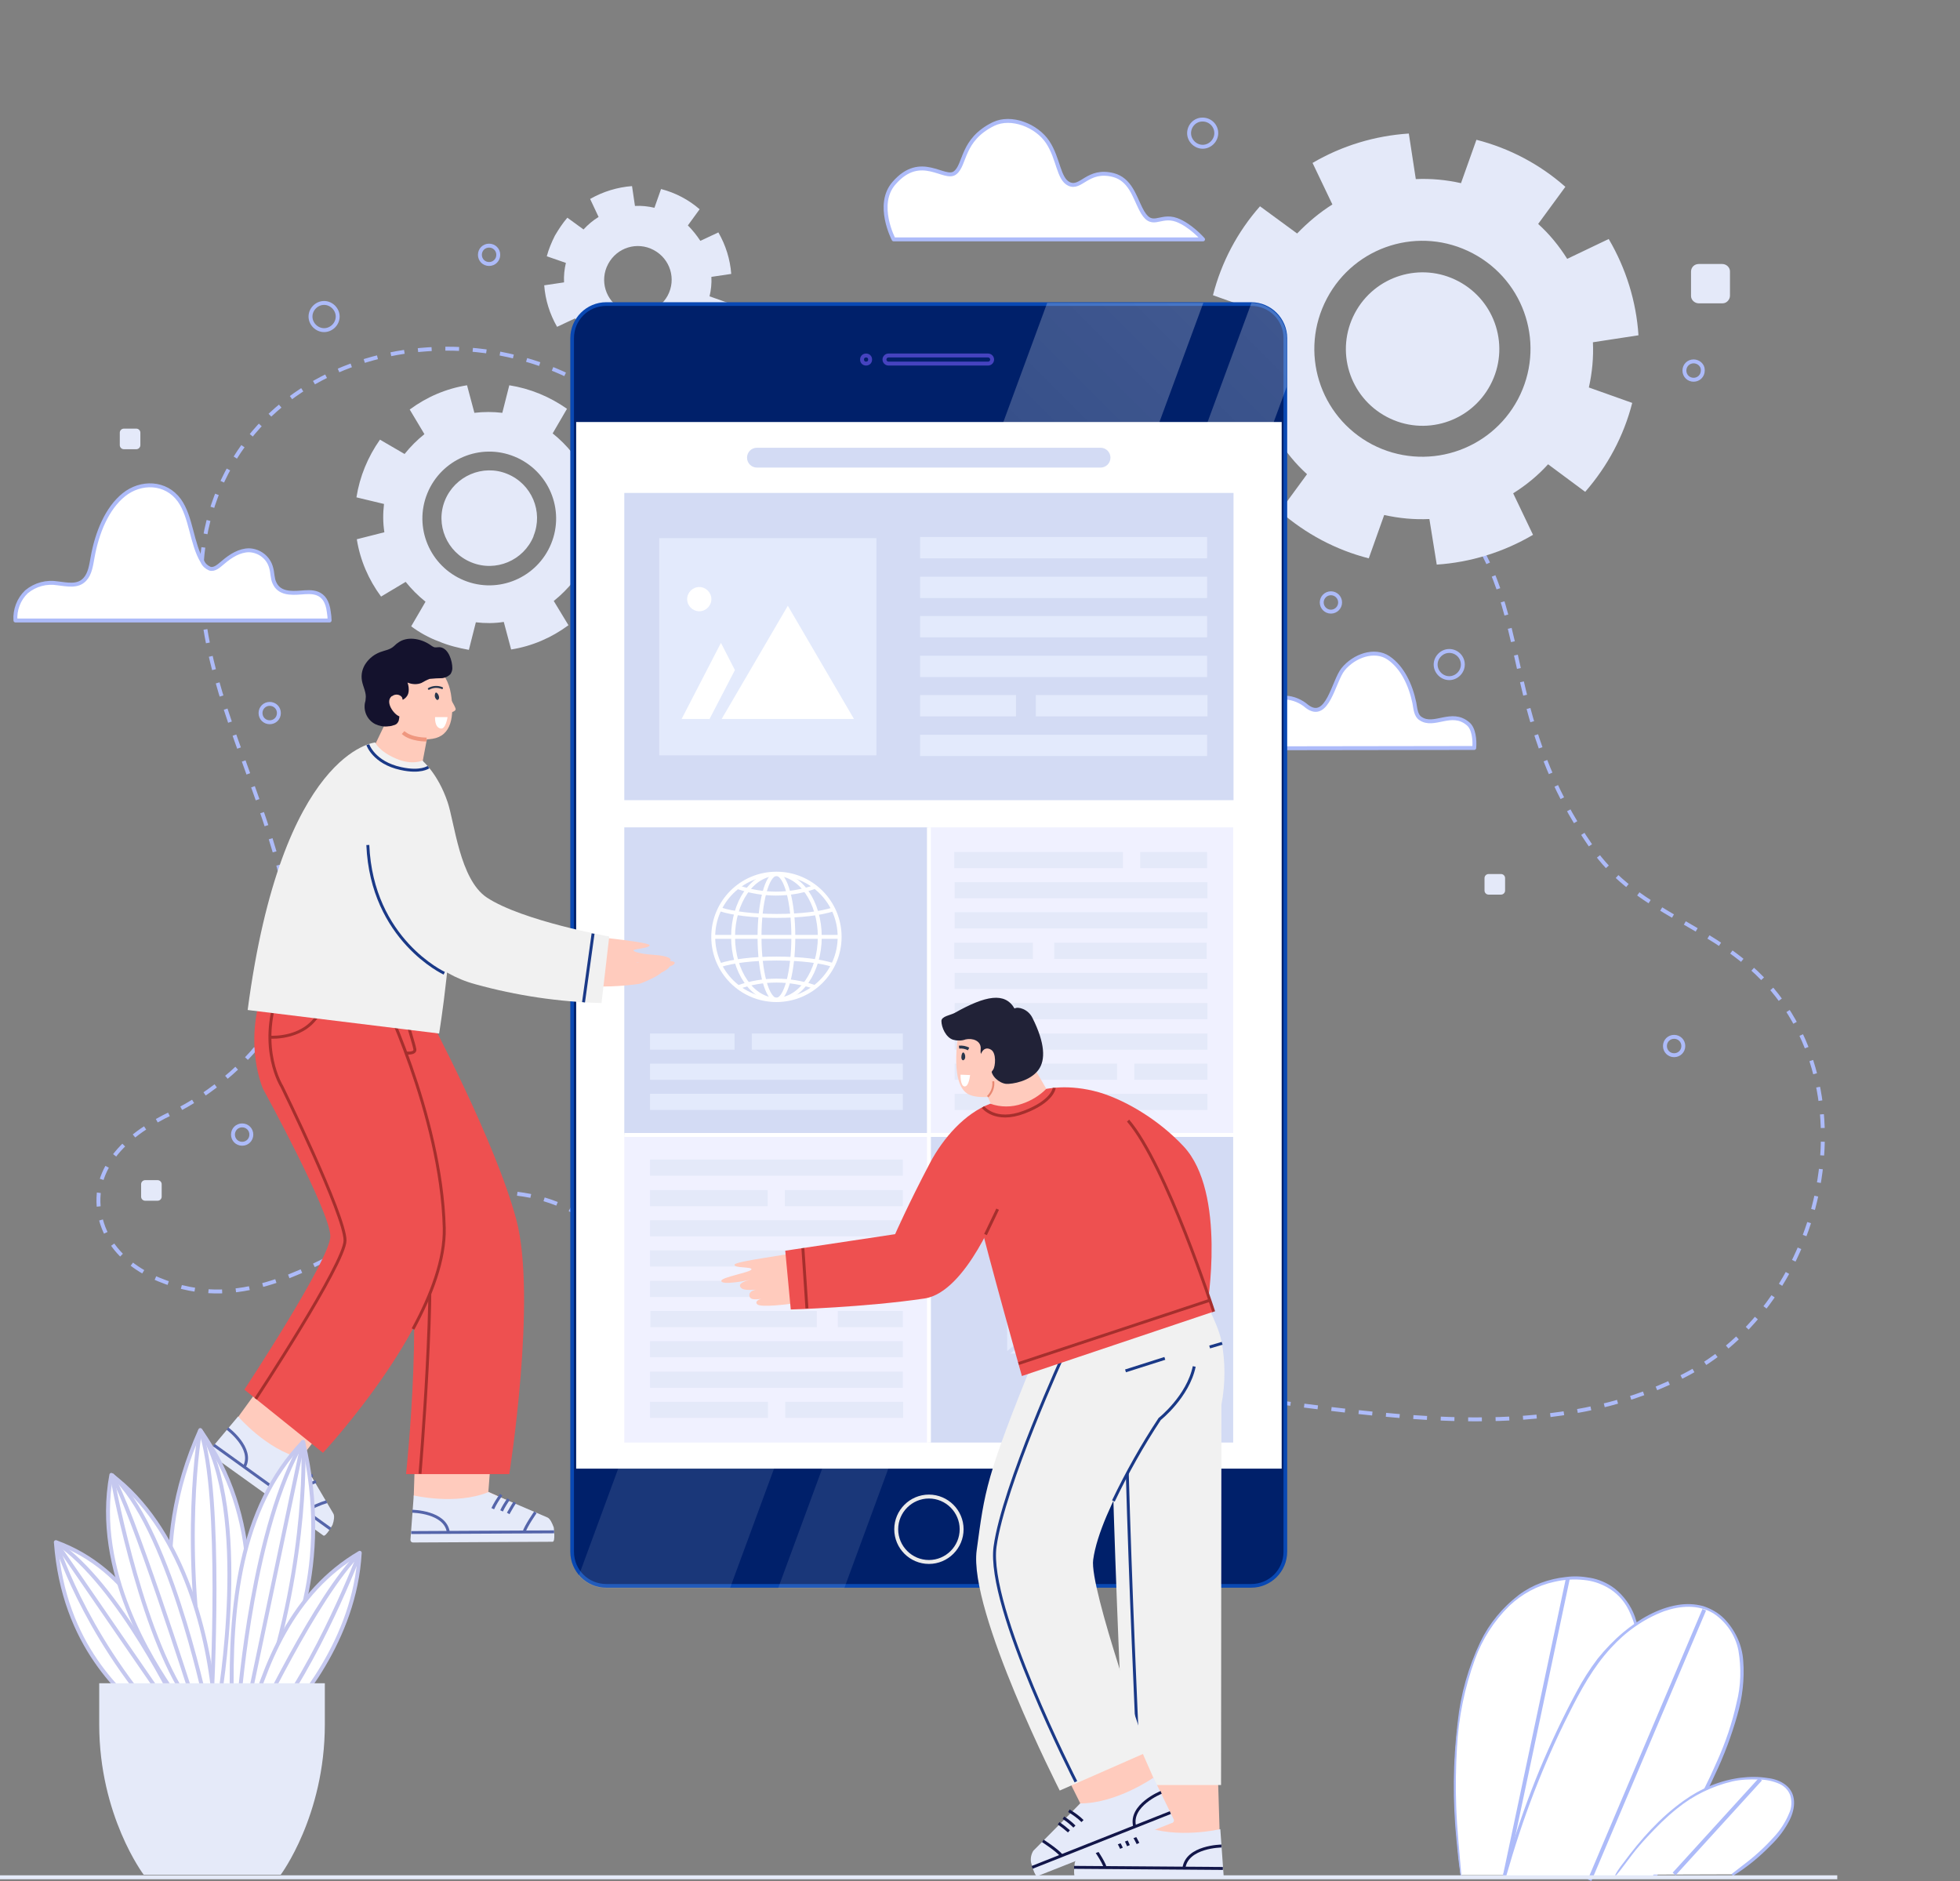 <svg xmlns:x="http://ns.adobe.com/Extensibility/1.0/" xmlns:i="http://ns.adobe.com/AdobeIllustrator/10.0/" xmlns:graph="http://ns.adobe.com/Graphs/1.0/" xmlns="http://www.w3.org/2000/svg" xmlns:xlink="http://www.w3.org/1999/xlink" version="1.1" style="enable-background:new 0 0 500 479.8;" xml:space="preserve" width="500" height="479.8"><rect width="100%" height="100%" fill="#808080" stroke="none"/><rect id="backgroundrect" width="100%" height="100%" x="0" y="0" fill="none" stroke="none"/>
<style type="text/css">
	.st0{fill:none;stroke:#ADBBF9;stroke-linejoin:round;stroke-dasharray:3.5,3.5;}
	.st1{fill:#E4E9F9;}
	.st2{fill:#FFFFFF;stroke:#ADBBF9;stroke-linejoin:round;}
	.st3{fill:none;stroke:#ADBBF9;stroke-linejoin:round;}
	.st4{fill:#00206A;}
	.st5{fill:#0948B3;}
	.st6{fill:none;stroke:#EBEBEB;stroke-miterlimit:10;}
	.st7{clip-path:url(#SVGID_2_);}
	.st8{fill:url(#SVGID_3_);}
	.st9{fill:url(#SVGID_4_);}
	.st10{fill:#FFFFFF;}
	.st11{fill:none;stroke:#4643BF;stroke-miterlimit:10;}
	.st12{fill:#D3DBF4;}
	.st13{fill:none;stroke:#FFFFFF;stroke-miterlimit:10;}
	.st14{fill:#E3EAFC;}
	.st15{fill:#F0F1FF;}
	.st16{fill:#C2CFEF;}
	.st17{fill:none;stroke:#D3DBF4;stroke-miterlimit:10;}
	.st18{fill:#FFCBBD;}
	.st19{fill:#E5EAF9;}
	.st20{fill:none;stroke:#121649;stroke-width:0.75;stroke-miterlimit:10;}
	.st21{fill:#F1F1F1;}
	.st22{fill:none;stroke:#1A3987;stroke-width:0.75;stroke-miterlimit:10;}
	.st23{fill:#212237;}
	.st24{fill:none;stroke:#E88872;stroke-width:0.5;stroke-linejoin:round;}
	.st25{fill:#28364C;}
	.st26{fill:none;stroke:#28364C;stroke-width:0.75;stroke-miterlimit:10;}
	.st27{fill:#EE5050;}
	.st28{fill:none;stroke:#A52F2D;stroke-width:0.75;stroke-miterlimit:10;}
	.st29{fill:none;stroke:#5565AA;stroke-width:0.75;stroke-miterlimit:10;}
	.st30{fill-rule:evenodd;clip-rule:evenodd;fill:#FFCBBB;}
	.st31{fill:none;stroke:#28364C;stroke-width:0.5;stroke-linecap:round;stroke-linejoin:round;}
	.st32{fill:none;stroke:#EF977F;stroke-miterlimit:10;}
	.st33{fill:#14122D;}
	.st34{fill:#FFCBBB;}
	.st35{fill:#ADBBF9;}
	.st36{fill:none;stroke:#E5EAF9;stroke-miterlimit:10;}
	.st37{fill:#FFFFFF;stroke:#C5C8EF;stroke-linejoin:round;}
	.st38{fill:none;stroke:#C5C8EF;stroke-linejoin:round;}
</style>

<g class="currentLayer" style=""><title>Layer 1</title><g id="Screen" class="selected">
	<path class="st0" d="M168.729,337.68 c-5.437,-18.654 -20.81,-32.996 -40.776,-33.465 c-11.624,-0.281 -22.778,4.687 -32.715,10.311 c-13.311,7.687 -29.059,16.873 -44.994,14.529 c-10.217,-1.5 -22.31,-7.218 -24.747,-19.029 c-2.531,-12.561 7.593,-21.091 18.373,-26.153 c9.28,-4.312 22.31,-14.623 26.434,-24.466 c16.498,-39.183 -29.715,-83.896 -16.592,-128.515 c13.686,-46.682 76.772,-54.556 108.549,-22.872 c3.093,3 5.906,6.28 8.53,9.749 c6.468,8.624 10.311,20.341 19.31,26.715 c11.624,8.343 26.809,5.718 39.37,0.75 c23.997,-9.468 30.371,-15.748 53.806,-25.965 c16.873,-7.312 37.683,-13.873 56.618,-7.405 c13.592,4.687 28.59,13.123 36.183,25.216 c14.154,22.685 7.78,47.057 30.09,79.209 c10.124,14.623 26.247,18.654 38.995,29.246 c33.277,27.278 22.122,84.927 -14.154,104.612 c-29.809,16.217 -66.46,12.467 -98.706,8.343 c-2.437,-0.281 -4.968,-0.656 -7.405,-1.031 " id="svg_1"/>
	<path class="st1" d="M404.387,125.457 c5.718,-6.562 9.843,-14.248 11.998,-22.685 l-11.061,-3.937 c0.844,-3.75 1.219,-7.687 1.031,-11.53 l11.624,-1.781 c-0.562,-8.624 -3.187,-17.06 -7.593,-24.559 l-10.592,5.062 c-2.062,-3.281 -4.499,-6.28 -7.405,-8.905 l6.937,-9.468 c-6.468,-5.718 -14.248,-9.843 -22.685,-11.998 l-3.937,11.061 c-3.75,-0.844 -7.687,-1.219 -11.53,-1.031 l-1.781,-11.624 c-8.624,0.562 -17.06,3.093 -24.559,7.499 l5.062,10.592 c-3.281,2.062 -6.28,4.593 -8.999,7.405 l-9.468,-6.937 c-5.718,6.468 -9.843,14.248 -11.998,22.685 l11.061,3.937 c-0.844,3.75 -1.219,7.687 -1.031,11.53 l-11.624,1.781 c0.562,8.624 3.187,17.06 7.593,24.559 l10.592,-5.062 c2.062,3.281 4.499,6.28 7.405,8.905 l-6.937,9.468 c6.562,5.718 14.248,9.843 22.685,11.998 l3.937,-11.061 c3.75,0.844 7.687,1.219 11.53,1.031 l1.875,11.624 c8.624,-0.562 17.06,-3.187 24.559,-7.593 l-5.062,-10.592 c3.281,-2.062 6.28,-4.499 8.905,-7.405 L404.387,125.457 zM350.019,113.365 c-13.498,-7.124 -18.654,-23.716 -11.53,-37.214 s23.716,-18.654 37.214,-11.53 s18.654,23.716 11.53,37.214 c0,0 0,0 0,0 C380.109,115.239 363.517,120.395 350.019,113.365 zM353.768,106.334 c-9.561,-5.062 -13.217,-16.873 -8.155,-26.434 s16.873,-13.217 26.434,-8.155 c9.561,5.062 13.217,16.873 8.155,26.434 c0,0 0,0 0,0 C375.141,107.74 363.329,111.396 353.768,106.334 C353.768,106.334 353.768,106.334 353.768,106.334 z" id="svg_2"/>
	<path class="st1" d="M152.606,152.079 c3.093,-4.406 5.156,-9.374 5.999,-14.717 l-7.03,-1.781 c0.281,-2.437 0.281,-4.781 -0.094,-7.218 l7.03,-1.875 c-0.844,-5.343 -3,-10.311 -6.187,-14.623 l-6.28,3.75 c-1.5,-1.875 -3.187,-3.562 -5.062,-5.062 l3.656,-6.28 c-4.406,-3.093 -9.374,-5.156 -14.717,-5.999 l-1.781,7.03 c-2.343,-0.281 -4.781,-0.281 -7.124,0 l-1.875,-7.03 c-5.343,0.844 -10.311,3 -14.623,6.187 l3.75,6.28 c-1.875,1.5 -3.562,3.187 -5.062,5.062 l-6.28,-3.656 c-3.093,4.406 -5.156,9.374 -5.999,14.717 l7.03,1.687 c-0.281,2.437 -0.281,4.781 0.094,7.218 l-7.03,1.781 c0.844,5.343 3,10.311 6.187,14.623 l6.28,-3.75 c1.5,1.875 3.187,3.562 5.062,5.062 l-3.656,6.28 c2.156,1.594 4.499,2.906 7.03,3.843 c2.437,1.031 5.062,1.687 7.687,2.156 l1.781,-7.03 c2.343,0.281 4.781,0.281 7.124,-0.094 l1.875,7.03 c5.343,-0.844 10.311,-3 14.623,-6.187 l-3.75,-6.187 c1.875,-1.5 3.562,-3.187 5.062,-5.062 L152.606,152.079 zM118.391,148.048 c-8.718,-3.562 -12.936,-13.498 -9.374,-22.216 s13.498,-12.936 22.216,-9.374 s12.936,13.498 9.374,22.216 c0,0 0,0 0,0 C137.045,147.392 127.109,151.61 118.391,148.048 zM120.266,143.455 c-6.28,-2.531 -9.28,-9.655 -6.749,-15.842 s9.655,-9.28 15.842,-6.749 c6.28,2.531 9.28,9.655 6.749,15.842 c0,0 0,0 0,0.094 l0,0 C133.577,142.986 126.453,145.986 120.266,143.455 z" id="svg_3"/>
	<path class="st1" d="M180.634,87.118 c1.219,-1.406 2.343,-2.906 3.187,-4.593 c0.844,-1.687 1.5,-3.468 1.969,-5.249 l-4.781,-1.687 c0.375,-1.594 0.562,-3.281 0.469,-4.968 l5.062,-0.75 c-0.281,-3.75 -1.406,-7.312 -3.281,-10.592 l-4.593,2.156 c-0.937,-1.406 -1.969,-2.718 -3.187,-3.937 l3,-4.124 c-2.812,-2.437 -6.187,-4.218 -9.843,-5.156 l-1.687,4.781 c-1.594,-0.375 -3.281,-0.562 -4.968,-0.469 l-0.75,-5.062 c-3.75,0.281 -7.405,1.406 -10.686,3.281 l2.156,4.593 c-1.406,0.844 -2.718,1.969 -3.843,3.187 l-4.124,-3 c-1.219,1.406 -2.25,3 -3.187,4.593 c-0.844,1.687 -1.594,3.468 -2.062,5.249 l4.874,1.687 c-0.375,1.594 -0.562,3.281 -0.469,4.968 l-5.062,0.75 c0.281,3.75 1.406,7.312 3.281,10.592 l4.593,-2.156 c0.844,1.406 1.969,2.718 3.187,3.843 l-3.093,4.124 c2.812,2.531 6.187,4.312 9.843,5.249 l1.687,-4.874 c1.594,0.375 3.281,0.562 4.968,0.469 l0.75,5.062 c3.75,-0.281 7.312,-1.406 10.592,-3.281 L172.478,87.212 c1.406,-0.844 2.718,-1.969 3.843,-3.187 L180.634,87.118 zM158.699,78.963 c-4.218,-2.25 -5.812,-7.405 -3.562,-11.624 c2.25,-4.218 7.405,-5.812 11.624,-3.562 c4.218,2.25 5.812,7.405 3.562,11.624 l0,0 C168.073,79.525 162.917,81.119 158.699,78.963 z" id="svg_4"/>
	<path class="st2" d="M84.083,158.172 c0,-0.656 -0.094,-1.312 -0.187,-1.969 c-0.656,-5.812 -4.593,-5.249 -7.124,-5.062 s-5.531,0.281 -6.749,-2.437 c-0.562,-1.125 -0.469,-2.625 -0.844,-3.843 c-0.656,-2.625 -3,-4.406 -5.624,-4.499 c-2.437,0 -4.687,1.406 -6.655,3.093 c-1.031,0.844 -2.156,1.969 -3.375,1.594 c-0.844,-0.375 -1.5,-0.937 -1.875,-1.781 c-2.812,-4.593 -2.812,-11.342 -5.906,-15.654 c-3.468,-4.781 -9.843,-4.874 -14.154,-1.406 s-6.843,9.655 -7.968,15.936 c-0.375,2.062 -0.656,4.218 -1.969,5.624 c-1.781,1.969 -4.499,1.312 -6.937,1.031 c-2.812,-0.469 -5.718,0.281 -7.968,2.156 c-1.969,1.875 -3,4.593 -2.812,7.312 h80.146 V158.172 z" id="svg_5"/>
	<path class="st2" d="M227.971,61.059 h78.928 c0,0 -3.187,-3.656 -6.749,-4.968 c-4.499,-1.594 -6.374,2.812 -9.186,-2.906 c-1.594,-3.187 -2.718,-7.405 -6.937,-8.53 c-6.562,-1.687 -8.249,3.75 -11.342,2.25 c-2.718,-1.312 -2.625,-6.468 -5.437,-10.686 s-9.28,-6.749 -13.78,-4.593 c-8.249,4.031 -7.124,10.405 -9.843,12.467 s-8.718,-5.249 -15.561,2.625 C223.285,52.154 227.971,61.059 227.971,61.059 z" id="svg_6"/>
	<path class="st3" d="M310.274,33.968 c0,1.875 -1.594,3.468 -3.468,3.468 s-3.468,-1.594 -3.468,-3.468 c0,0 0,0 0,0 c0,-1.875 1.5,-3.468 3.375,-3.468 c0,0 0.094,0 0.094,0 l0,0 C308.68,30.5 310.274,32 310.274,33.968 C310.274,33.968 310.274,33.968 310.274,33.968 z" id="svg_7"/>
	<path class="st3" d="M373.172,169.514 c0,1.875 -1.594,3.468 -3.468,3.468 c-1.875,0 -3.468,-1.594 -3.468,-3.468 c0,-1.875 1.594,-3.468 3.468,-3.468 l0,0 C371.578,166.046 373.172,167.545 373.172,169.514 C373.172,169.514 373.172,169.514 373.172,169.514 z" id="svg_8"/>
	<path class="st3" d="M86.145,80.744 c0,1.875 -1.594,3.468 -3.468,3.468 c-1.875,0 -3.468,-1.594 -3.468,-3.468 s1.594,-3.468 3.468,-3.468 l0,0 l0,0 C84.552,77.275 86.145,78.869 86.145,80.744 z" id="svg_9"/>
	<path class="st3" d="M127.109,64.996 c0,1.312 -1.031,2.343 -2.343,2.343 s-2.343,-1.031 -2.343,-2.343 s1.031,-2.343 2.343,-2.343 l0,0 C126.078,62.652 127.109,63.683 127.109,64.996 z" id="svg_10"/>
	<circle class="st3" cx="339.52" cy="153.672" r="2.343" id="svg_11"/>
	<path class="st3" d="M434.383,94.523 c0,1.312 -1.031,2.343 -2.343,2.343 s-2.343,-1.031 -2.343,-2.343 s1.031,-2.343 2.343,-2.343 c1.219,0 2.343,0.937 2.343,2.156 C434.383,94.429 434.383,94.429 434.383,94.523 z" id="svg_12"/>
	<path class="st3" d="M429.415,266.814 c0,1.312 -1.031,2.343 -2.343,2.343 s-2.343,-1.031 -2.343,-2.343 s1.031,-2.343 2.343,-2.343 C428.384,264.471 429.415,265.502 429.415,266.814 C429.415,266.814 429.415,266.814 429.415,266.814 z" id="svg_13"/>
	<path class="st3" d="M64.117,289.405 c0,1.312 -1.031,2.343 -2.343,2.343 s-2.343,-1.031 -2.343,-2.343 s1.031,-2.343 2.343,-2.343 l0,0 C63.086,287.062 64.117,288.093 64.117,289.405 C64.117,289.405 64.117,289.405 64.117,289.405 z" id="svg_14"/>
	<path class="st3" d="M71.147,181.887 c0,1.312 -1.031,2.343 -2.343,2.343 s-2.343,-1.031 -2.343,-2.343 s1.031,-2.343 2.343,-2.343 l0,0 C70.116,179.544 71.147,180.575 71.147,181.887 C71.147,181.887 71.147,181.887 71.147,181.887 z" id="svg_15"/>
	<path class="st1" d="M37.027,301.029 h3.187 c0.562,0 1.031,0.469 1.031,1.031 v3.187 c0,0.562 -0.469,1.031 -1.031,1.031 h-3.187 c-0.562,0 -1.031,-0.469 -1.031,-1.031 v-3.187 C35.995,301.497 36.464,301.029 37.027,301.029 z" id="svg_16"/>
	<path class="st1" d="M31.59,109.334 h3.187 c0.562,0 1.031,0.469 1.031,1.031 v3.187 c0,0.562 -0.469,1.031 -1.031,1.031 h-3.187 c-0.562,0 -1.031,-0.469 -1.031,-1.031 v-3.187 C30.559,109.803 31.027,109.334 31.59,109.334 z" id="svg_17"/>
	<path class="st1" d="M433.352,67.339 h5.999 c1.031,0 1.969,0.844 1.969,1.875 c0,0 0,0.094 0,0.094 v6.093 c0,1.031 -0.844,1.969 -1.875,1.969 c0,0 -0.094,0 -0.094,0 h-5.999 c-1.031,0 -1.969,-0.844 -1.969,-1.875 c0,0 0,-0.094 0,-0.094 v-6.093 C431.383,68.183 432.227,67.339 433.352,67.339 z" id="svg_18"/>
	<path class="st1" d="M379.734,222.945 h3.187 c0.562,0 1.031,0.469 1.031,1.031 v3.187 c0,0.562 -0.469,1.031 -1.031,1.031 h-3.187 c-0.562,0 -1.031,-0.469 -1.031,-1.031 v-3.187 C378.703,223.413 379.171,222.945 379.734,222.945 z" id="svg_19"/>
	<path class="st2" d="M311.211,190.886 c0,-0.469 0.094,-0.937 0.094,-1.406 c0.562,-4.124 3.75,-3.843 5.812,-3.656 s4.593,0.187 5.531,-1.781 c0.281,-0.937 0.562,-1.875 0.656,-2.812 c0.75,-1.969 2.625,-3.281 4.687,-3.281 c1.969,0.094 3.937,0.937 5.437,2.25 c5.249,3.937 6.749,-6.468 9.186,-9.468 c2.812,-3.468 8.061,-5.343 11.624,-2.906 s5.624,6.937 6.562,11.436 c0.281,1.5 0.375,3.281 1.594,4.031 c3.468,2.343 7.874,-2.25 12.092,1.312 c1.5,1.219 1.781,4.218 1.594,6.187 L311.211,190.886 z" id="svg_20"/>
	<path class="st4" d="M154.668,77.557 h164.511 c4.781,0 8.718,3.843 8.718,8.718 c0,0 0,0 0,0 v309.617 c0,4.781 -3.843,8.718 -8.718,8.718 c0,0 0,0 0,0 H154.668 c-4.781,0 -8.718,-3.843 -8.718,-8.718 c0,0 0,0 0,0 V86.274 C145.95,81.494 149.887,77.557 154.668,77.557 z" id="svg_21"/>
	<path class="st5" d="M319.179,78.025 c4.593,0 8.249,3.656 8.249,8.249 v309.524 c0,4.593 -3.656,8.249 -8.249,8.249 H154.668 c-4.593,0 -8.249,-3.656 -8.249,-8.249 V86.274 c0,-4.593 3.656,-8.249 8.249,-8.249 H319.179 M319.179,77.088 H154.668 c-5.062,0 -9.186,4.124 -9.186,9.186 l0,0 v309.524 c0,5.062 4.124,9.186 9.186,9.186 h164.511 c5.062,0 9.186,-4.124 9.186,-9.186 V86.274 C328.365,81.212 324.241,77.088 319.179,77.088 z" id="svg_22"/>
	<path class="st6" d="M245.313,390.08 c0,4.593 -3.75,8.343 -8.343,8.343 c-4.593,0 -8.343,-3.75 -8.343,-8.343 c0,-4.593 3.75,-8.343 8.343,-8.343 c0,0 0,0 0,0 l0,0 C241.563,381.737 245.313,385.487 245.313,390.08 z" id="svg_23"/>
	<g id="svg_24">
		<defs transform="translate(0,479.6) scale(0.937) translate(0,-479.6) ">
			<path id="SVGID_1_" d="M165,50.2h175.5c5.4,0,9.8,4.4,9.8,9.8v330.3c0,5.4-4.4,9.8-9.8,9.8H165c-5.4,0-9.8-4.4-9.8-9.8V60     C155.2,54.6,159.6,50.2,165,50.2z"/>
		</defs>
		<clipPath id="SVGID_2_" transform="translate(0,479.6) scale(0.937) translate(0,-479.6) ">
			<use xlink:href="#SVGID_1_" style="overflow:visible;" id="svg_25"/>
		</clipPath>
		<g class="st7" id="svg_26">
			
				<linearGradient id="SVGID_3_" gradientUnits="userSpaceOnUse" x1="100.925" y1="-160.925" x2="393.525" y2="131.675" gradientTransform="matrix(1 0 0 -1 0 196)" transform="translate(0,479.6) scale(0.937) translate(0,-479.6) ">
				<stop offset="0.27" style="stop-color:#FFFFFF;stop-opacity:0.1"/>
				<stop offset="1" style="stop-color:#FFFFFF;stop-opacity:0.3"/>
			</linearGradient>
			<polygon class="st8" points="280.277,41.561 143.42,413.421 183.165,413.421 320.116,41.561 " id="svg_27"/>
			
				<linearGradient id="SVGID_4_" gradientUnits="userSpaceOnUse" x1="150.35" y1="-154.85" x2="430.75" y2="125.55" gradientTransform="matrix(1 0 0 -1 0 196)" transform="translate(0,479.6) scale(0.937) translate(0,-479.6) ">
				<stop offset="0.27" style="stop-color:#FFFFFF;stop-opacity:0.1"/>
				<stop offset="1" style="stop-color:#FFFFFF;stop-opacity:0.3"/>
			</linearGradient>
			<polygon class="st9" points="332.396,41.561 195.444,413.421 212.317,413.421 349.269,41.561 " id="svg_28"/>
		</g>
	</g>
	<rect x="146.982" y="107.647" class="st10" width="179.977" height="266.967" id="svg_29"/>
	<path class="st11" d="M226.659,90.68 h25.403 c0.562,0 1.031,0.469 1.031,1.031 l0,0 c0,0.562 -0.469,1.031 -1.031,1.031 h-25.403 c-0.562,0 -1.031,-0.469 -1.031,-1.031 l0,0 C225.628,91.149 226.097,90.68 226.659,90.68 z" id="svg_30"/>
	<circle class="st11" cx="220.941" cy="91.711" r="1.031" id="svg_31"/>
	<rect x="159.261" y="211.04" class="st12" width="77.709" height="78.459" id="svg_32"/>
	<circle class="st13" cx="198.069" cy="238.974" r="16.123" id="svg_33"/>
	<ellipse class="st13" cx="198.069" cy="238.974" rx="11.061" ry="16.029" id="svg_34"/>
	<ellipse class="st13" cx="198.069" cy="238.974" rx="4.312" ry="16.029" id="svg_35"/>
	<line class="st13" x1="182.04" y1="238.974" x2="214.192" y2="238.974" id="svg_36"/>
	<path class="st13" d="M183.727,246.192 c3.093,-1.031 8.343,-1.687 14.436,-1.687 s11.342,0.656 14.436,1.687 " id="svg_37"/>
	<path class="st13" d="M188.32,251.816 c3.093,-1.125 6.468,-1.687 9.749,-1.687 c3.281,0 6.562,0.562 9.655,1.594 " id="svg_38"/>
	<path class="st13" d="M183.727,231.944 c3.093,1.031 8.343,1.687 14.436,1.687 s11.342,-0.656 14.436,-1.687 " id="svg_39"/>
	<path class="st13" d="M188.32,226.319 c6.28,2.156 13.03,2.156 19.31,0 " id="svg_40"/>
	<rect x="165.823" y="271.314" class="st14" width="64.492" height="4.124" id="svg_41"/>
	<rect x="191.788" y="263.627" class="st14" width="38.526" height="4.124" id="svg_42"/>
	<rect x="165.823" y="263.627" class="st14" width="21.56" height="4.124" id="svg_43"/>
	<rect x="165.823" y="279" class="st14" width="64.492" height="4.124" id="svg_44"/>
	<rect x="236.877" y="211.04" class="st15" width="77.709" height="78.459" id="svg_45"/>
	<rect x="243.532" y="225.007" class="st1" width="64.492" height="4.124" id="svg_46"/>
	<rect x="243.532" y="232.693" class="st1" width="64.492" height="4.124" id="svg_47"/>
	<rect x="243.438" y="240.474" class="st1" width="20.06" height="4.124" id="svg_48"/>
	<rect x="268.935" y="240.474" class="st1" width="38.901" height="4.124" id="svg_49"/>
	<rect x="243.532" y="248.16" class="st1" width="64.492" height="4.124" id="svg_50"/>
	<rect x="243.532" y="255.847" class="st1" width="64.492" height="4.124" id="svg_51"/>
	<rect x="243.532" y="263.627" class="st1" width="64.492" height="4.124" id="svg_52"/>
	<rect x="289.37" y="271.314" class="st1" width="18.654" height="4.124" id="svg_53"/>
	<rect x="243.532" y="271.314" class="st1" width="41.432" height="4.124" id="svg_54"/>
	<rect x="243.532" y="279" class="st1" width="64.492" height="4.124" id="svg_55"/>
	<rect x="290.87" y="217.32" class="st1" width="17.06" height="4.124" id="svg_56"/>
	<rect x="243.438" y="217.32" class="st1" width="43.026" height="4.124" id="svg_57"/>
	<rect x="159.261" y="289.499" class="st15" width="77.709" height="78.459" id="svg_58"/>
	<rect x="165.823" y="349.866" class="st1" width="64.492" height="4.124" id="svg_59"/>
	<rect x="165.823" y="342.086" class="st1" width="64.492" height="4.124" id="svg_60"/>
	<rect x="213.723" y="334.399" class="st1" width="16.592" height="4.124" id="svg_61"/>
	<rect x="165.917" y="334.399" class="st1" width="42.463" height="4.124" id="svg_62"/>
	<rect x="165.823" y="326.713" class="st1" width="64.492" height="4.124" id="svg_63"/>
	<rect x="165.823" y="318.933" class="st1" width="64.492" height="4.124" id="svg_64"/>
	<rect x="165.823" y="311.246" class="st1" width="64.492" height="4.124" id="svg_65"/>
	<rect x="165.823" y="303.56" class="st1" width="29.996" height="4.124" id="svg_66"/>
	<rect x="200.225" y="303.56" class="st1" width="30.09" height="4.124" id="svg_67"/>
	<rect x="165.823" y="295.779" class="st1" width="64.492" height="4.124" id="svg_68"/>
	<rect x="165.823" y="357.553" class="st1" width="30.09" height="4.124" id="svg_69"/>
	<rect x="200.319" y="357.553" class="st1" width="30.09" height="4.124" id="svg_70"/>
	<rect x="236.877" y="289.499" class="st12" width="77.709" height="78.459" id="svg_71"/>
	<polygon class="st16" points="291.526,343.492 260.405,343.117 256.843,320.807 294.526,320.714 " id="svg_72"/>
	<polygon class="st16" points="294.526,320.714 256.843,320.807 275.684,305.247 " id="svg_73"/>
	
		<rect x="280.1" y="307.8" transform="matrix(0.937,-0.002,0.002,0.937,-0.522,30.512) " class="st10" width="27.4" height="23.2" id="svg_74"/>
	<polygon class="st14" points="256.843,320.807 256.937,345.273 275.684,333.837 " id="svg_75"/>
	<polygon class="st14" points="294.526,320.714 294.619,345.179 275.684,333.837 " id="svg_76"/>
	<polygon class="st14" points="294.619,345.179 256.937,345.273 275.684,329.713 " id="svg_77"/>
	<polyline class="st17" points="256.937,345.273 275.684,329.713 294.619,345.179 " id="svg_78"/>
	<line class="st17" x1="278.403" y1="331.962" x2="294.526" y2="320.714" id="svg_79"/>
	<line class="st17" x1="273.06" y1="331.962" x2="256.843" y2="320.807" id="svg_80"/>
	<rect x="260.686" y="354.647" class="st14" width="30.09" height="4.124" id="svg_81"/>
	<rect x="159.261" y="125.738" class="st12" width="155.418" height="78.365" id="svg_82"/>
	<rect x="234.721" y="136.987" class="st14" width="73.21" height="5.437" id="svg_83"/>
	<rect x="234.721" y="147.11" class="st14" width="73.21" height="5.437" id="svg_84"/>
	<rect x="234.721" y="157.14" class="st14" width="73.21" height="5.437" id="svg_85"/>
	<rect x="234.721" y="167.264" class="st14" width="73.21" height="5.437" id="svg_86"/>
	<rect x="234.721" y="187.418" class="st14" width="73.21" height="5.437" id="svg_87"/>
	<rect x="264.248" y="177.294" class="st14" width="43.776" height="5.437" id="svg_88"/>
	<rect x="234.721" y="177.294" class="st14" width="24.466" height="5.437" id="svg_89"/>
	<rect x="168.166" y="137.268" class="st14" width="55.399" height="55.399" id="svg_90"/>
	<polygon class="st10" points="200.975,154.516 217.848,183.387 184.102,183.387 " id="svg_91"/>
	<polygon class="st10" points="183.914,163.983 187.477,170.92 181.009,183.387 173.884,183.387 " id="svg_92"/>
	<path class="st10" d="M175.291,152.828 c0,1.687 1.406,3.093 3.093,3.093 c1.687,0 3.093,-1.406 3.093,-3.093 c0,-1.687 -1.406,-3.093 -3.093,-3.093 l0,0 C176.697,149.735 175.291,151.141 175.291,152.828 z" id="svg_93"/>
	<path class="st12" d="M193.101,119.27 h87.645 c1.406,0 2.531,-1.125 2.531,-2.531 c0,0 0,0 0,0 l0,0 c0,-1.406 -1.125,-2.531 -2.531,-2.531 c0,0 0,0 0,0 H193.101 c-1.406,0 -2.531,1.125 -2.531,2.531 c0,0 0,0 0,0 l0,0 C190.57,118.145 191.695,119.27 193.101,119.27 C193.101,119.27 193.101,119.27 193.101,119.27 z" id="svg_94"/>
	<line class="st13" x1="236.97" y1="211.04" x2="236.97" y2="367.958" id="svg_95"/>
	<line class="st13" x1="159.261" y1="289.499" x2="314.679" y2="289.499" id="svg_96"/>
	<path class="st18" d="M310.274,439.199 l0.844,27.747 l-0.937,8.718 l-33.09,-0.187 c-0.844,0 -1.5,-0.656 -1.5,-1.5 c0,0 0,0 0,0 l0,0 c0,-0.656 0.375,-1.219 0.937,-1.406 l14.811,-6.749 l-2.25,-28.871 " id="svg_97"/>
	<path class="st19" d="M274.184,475.101 c0.375,-1.125 1.031,-2.343 1.687,-2.625 l15.654,-6.749 c8.624,3.468 19.779,0.844 19.779,0.844 l0.844,11.811 c0,0.375 -0.281,0.656 -0.656,0.656 c0,0 0,0 0,0 l0,0 l-37.027,-0.187 C273.622,478.944 274.184,475.194 274.184,475.101 z" id="svg_98"/>
	<path class="st20" d="M288.058,466.477 c0.844,1.125 1.594,2.437 2.25,3.75 " id="svg_99"/>
	<path class="st20" d="M286.089,467.602 c0.75,0.937 1.312,2.062 1.781,3.187 " id="svg_100"/>
	<path class="st20" d="M284.402,468.539 c0.656,0.937 1.219,1.875 1.687,2.906 " id="svg_101"/>
	<line class="st20" x1="311.961" y1="476.6" x2="273.997" y2="476.319" id="svg_102"/>
	<path class="st20" d="M311.586,470.882 c0,0 -8.811,0.094 -9.561,5.624 " id="svg_103"/>
	<path class="st20" d="M278.965,471.164 c0,0 2.531,3.562 3,5.249 " id="svg_104"/>
	<path class="st21" d="M306.43,330.181 c0,0 4.031,6.749 5.156,11.811 c1.031,5.343 1.031,10.967 0,16.31 l-0.094,97.019 h-24.559 c0,0 -5.437,-111.83 -3,-126.265 " id="svg_105"/>
	<path class="st22" d="M290.682,455.228 c0,0 -5.437,-111.83 -3,-126.265 " id="svg_106"/>
	<path class="st18" d="M283.183,428.325 L294.338,453.728 l2.437,8.436 l-30.746,12.186 c-0.75,0.281 -1.594,-0.094 -1.969,-0.844 l0,0 c-0.281,-0.562 -0.094,-1.312 0.375,-1.687 l11.155,-11.811 L262.655,434.043 " id="svg_107"/>
	<path class="st19" d="M263.03,475.101 c-0.187,-1.031 0,-2.062 0.562,-3 l11.998,-12.092 c9.28,0 18.654,-6.562 18.654,-6.562 l5.156,10.592 c0.187,0.375 0,0.75 -0.281,0.937 c0,0 0,0 -0.094,0 l0,0 l-34.402,13.592 C263.967,478.756 263.03,475.101 263.03,475.101 z" id="svg_108"/>
	<path class="st20" d="M272.685,461.883 c1.219,0.75 2.437,1.594 3.468,2.625 " id="svg_109"/>
	<path class="st20" d="M271.279,463.664 c1.031,0.656 1.969,1.406 2.812,2.25 " id="svg_110"/>
	<path class="st20" d="M270.06,465.071 c0.937,0.656 1.781,1.312 2.625,2.062 " id="svg_111"/>
	<line class="st20" x1="298.556" y1="462.352" x2="263.311" y2="476.319" id="svg_112"/>
	<path class="st20" d="M296.213,457.197 c0,0 -8.155,3.281 -6.749,8.718 " id="svg_113"/>
	<path class="st20" d="M266.029,469.57 c0,0 3.656,2.343 4.781,3.75 " id="svg_114"/>
	<path class="st21" d="M264.061,345.929 c-12.655,31.027 -12.842,34.308 -14.904,49.494 c-2.156,15.561 21.185,61.305 21.185,61.305 l22.403,-9.843 c0,0 -14.904,-41.807 -13.873,-49.025 c1.781,-13.217 17.06,-35.808 17.06,-35.808 s7.218,-5.718 8.811,-13.405 s-1.875,-15.654 -1.875,-15.654 " id="svg_115"/>
	<path class="st22" d="M287.12,349.679 l10.03,-3.187 " id="svg_116"/>
	<line class="st22" x1="308.586" y1="343.586" x2="311.773" y2="342.648" id="svg_117"/>
	<path class="st22" d="M271.56,344.992 c0,0 -15.561,33.933 -17.717,49.494 s20.622,59.992 20.622,59.992 " id="svg_118"/>
	<path class="st22" d="M284.027,382.862 c3.468,-7.218 7.405,-14.248 11.811,-20.904 c0,0 7.218,-5.718 8.811,-13.405 " id="svg_119"/>
	<path class="st18" d="M261.998,269.251 l6.468,11.155 c0,0 -3.843,8.343 -14.248,4.406 l-2.625,-5.906 L261.998,269.251 z" id="svg_120"/>
	<path class="st18" d="M244.844,261.659 c0,0 -3.187,14.904 2.343,17.529 c2.812,1.406 10.874,0.562 12.748,-2.531 c1.406,-2.25 0.844,-12.936 -0.844,-14.248 C252.531,257.44 244.844,261.659 244.844,261.659 z" id="svg_121"/>
	<path class="st23" d="M258.811,257.253 c-2.437,-4.218 -7.312,-3.375 -15.279,1.125 c-1.031,0.562 -3.375,0.844 -3.375,2.062 c0,1.594 1.125,4.218 3,4.781 c1.031,0.281 2.156,0.281 3.187,-0.094 c1.687,-0.375 3.843,0.281 3.843,2.25 c0,0.469 -0.187,1.406 0.281,1.594 h1.125 c0.75,0 1.125,0.937 1.031,1.687 c-0.094,0.75 0.375,1.312 0.281,1.969 c-0.187,1.781 1.969,3.656 3.75,3.843 c1.594,0.094 6.093,-0.656 8.249,-3.562 c1.875,-2.531 1.687,-6.843 -1.5,-13.217 C262.28,257.347 259.655,256.69 258.811,257.253 z" id="svg_122"/>
	<path class="st18" d="M250,269.72 c0.469,-2.343 1.781,-2.625 2.812,-1.969 c1.406,0.844 1.125,4.218 0.562,5.062 c-1.031,1.687 -2.343,2.156 -3,0.937 " id="svg_123"/>
	<path class="st24" d="M251.968,279.75 c1.031,-1.031 1.594,-2.437 1.406,-3.937 " id="svg_124"/>
	<path class="st25" d="M245.407,268.783 c-0.187,0.469 -0.281,1.312 0.094,1.594 c0.094,0.094 0.281,0.094 0.375,0 C246.719,269.814 245.875,267.658 245.407,268.783 z" id="svg_125"/>
	<path class="st26" d="M244.657,267.095 c0.844,-0.094 1.687,0.094 2.437,0.469 " id="svg_126"/>
	<path class="st10" d="M247.469,274.219 l-2.437,-0.094 c0,0 -0.094,2.906 1.031,3 S247.469,274.219 247.469,274.219 z" id="svg_127"/>
	<path class="st27" d="M266.873,277.782 c0,0 5.624,-1.406 13.498,0.844 c6.655,1.969 15.186,6.937 21.56,13.78 c11.061,11.811 5.999,41.057 5.999,41.057 l-14.436,-0.562 c0,0 2.25,-18.841 -5.249,-26.34 s-18.185,-9.28 -18.185,-9.28 " id="svg_128"/>
	<path class="st18" d="M205.755,318.933 c-4.499,1.219 -18.185,2.718 -18.373,3.656 s4.593,0.469 4.312,1.219 s-7.687,1.969 -7.687,2.906 c0,1.312 7.499,-0.281 7.499,-0.281 s-3.093,0.562 -2.718,1.687 c0.281,0.844 1.5,1.031 4.031,0.844 c-1.312,0.281 -1.875,0.937 -1.594,1.781 s1.594,0.75 3,0.562 c-0.937,0.187 -1.687,0.844 -1.031,1.406 c0.844,0.75 6.374,0.375 16.31,-1.312 " id="svg_129"/>
	<path class="st27" d="M252.625,281.531 c2.625,0.937 5.531,0.937 8.155,0 c2.25,-0.75 4.406,-2.062 6.093,-3.75 c0,0 9.655,-0.656 21.466,11.155 s21.185,45.651 21.185,45.651 l-48.838,16.404 c0,0 -8.343,-29.528 -11.624,-43.026 S252.625,281.531 252.625,281.531 z" id="svg_130"/>
	<path class="st28" d="M287.776,285.843 c9.749,11.342 21.841,48.744 21.841,48.744 " id="svg_131"/>
	<path class="st27" d="M252.625,281.531 c-6.468,2.437 -11.998,8.718 -15.373,15.092 c-5.531,10.499 -8.905,18.185 -8.905,18.185 l-28.028,4.218 l1.406,14.998 c0,0 19.029,-0.562 34.121,-2.812 c10.78,-1.594 19.123,-23.903 19.123,-23.903 " id="svg_132"/>
	<path class="st28" d="M250.75,282.375 c0,0 3.093,4.124 10.499,1.312 s7.687,-6.187 7.687,-6.187 " id="svg_133"/>
	<line class="st28" x1="251.406" y1="314.902" x2="254.499" y2="308.434" id="svg_134"/>
	<line class="st28" x1="204.818" y1="318.37" x2="205.849" y2="333.743" id="svg_135"/>
	<line class="st28" x1="259.842" y1="347.804" x2="308.586" y2="331.681" id="svg_136"/>
	<path class="st18" d="M106.393,354.928 l-0.844,26.715 l0.844,8.436 l31.871,-0.187 c0.844,0 1.5,-0.656 1.5,-1.5 c0,0 0,0 0,0 l0,0 c0,-0.562 -0.375,-1.125 -0.937,-1.312 l-14.248,-6.562 l2.156,-27.84 " id="svg_137"/>
	<path class="st19" d="M141.264,389.611 c-0.375,-1.031 -0.937,-2.25 -1.594,-2.531 l-15.092,-6.468 c-8.343,3.375 -19.029,0.844 -19.029,0.844 l-0.844,11.342 c0,0.375 0.281,0.656 0.656,0.656 c0,0 0,0 0,0 l35.621,-0.187 C141.732,393.267 141.264,389.611 141.264,389.611 z" id="svg_138"/>
	<path class="st29" d="M127.859,381.269 c-0.844,1.125 -1.594,2.343 -2.156,3.562 " id="svg_139"/>
	<path class="st29" d="M129.734,382.393 c-0.656,0.937 -1.312,1.969 -1.781,3 " id="svg_140"/>
	<path class="st29" d="M131.327,383.237 c-0.656,0.937 -1.125,1.875 -1.687,2.812 " id="svg_141"/>
	<line class="st29" x1="104.893" y1="390.924" x2="141.357" y2="390.736" id="svg_142"/>
	<path class="st29" d="M105.174,385.487 c0,0 8.436,0.094 9.186,5.343 " id="svg_143"/>
	<path class="st29" d="M136.577,385.768 c0,0 -2.437,3.468 -2.906,5.062 " id="svg_144"/>
	<path class="st27" d="M109.393,259.315 c0,0 16.967,31.777 22.31,51.744 s-1.781,64.961 -1.781,64.961 h-26.34 c0,0 5.249,-48.838 -0.937,-64.961 S74.053,252.378 74.053,252.378 " id="svg_145"/>
	<path class="st28" d="M107.143,375.925 c0,0 4.312,-50.806 1.687,-63.367 s-20.904,-41.714 -20.904,-41.714 " id="svg_146"/>
	<path class="st18" d="M76.209,340.117 l-15.561,21.466 l-4.218,7.312 l25.872,18.654 c0.656,0.469 1.594,0.375 2.062,-0.281 l0,0 c0.375,-0.469 0.375,-1.125 0.094,-1.687 l-7.687,-13.686 l17.248,-22.497 " id="svg_147"/>
	<path class="st19" d="M84.833,388.955 c0.375,-1.031 0.562,-2.343 0.187,-2.906 l-8.343,-14.154 c-8.718,-2.156 -15.936,-10.592 -15.936,-10.592 l-7.312,8.718 c-0.187,0.281 -0.094,0.75 0.187,0.937 L82.49,391.674 C83.052,392.142 84.833,388.955 84.833,388.955 z" id="svg_148"/>
	<path class="st29" d="M78.928,374.238 c-1.312,0.375 -2.625,0.937 -3.843,1.594 " id="svg_149"/>
	<path class="st29" d="M79.771,376.3 c-1.125,0.375 -2.156,0.844 -3.187,1.406 " id="svg_150"/>
	<path class="st29" d="M80.615,377.894 c-1.031,0.375 -2.062,0.844 -3,1.312 " id="svg_151"/>
	<line class="st29" x1="54.556" y1="368.614" x2="84.271" y2="389.986" id="svg_152"/>
	<path class="st29" d="M58.024,364.396 c0,0 6.843,5.062 4.312,9.749 " id="svg_153"/>
	<path class="st29" d="M83.333,383.05 c-1.875,0.562 -3.656,1.406 -5.343,2.343 " id="svg_154"/>
	<path class="st27" d="M67.117,252.378 c-5.062,14.248 0,25.403 0,25.403 s17.154,31.309 17.154,37.589 c0,5.812 -21.935,39.089 -21.935,39.089 l20.06,16.123 c0,0 31.59,-33.933 30.934,-57.462 c-0.75,-29.059 -16.592,-60.836 -16.592,-60.836 " id="svg_155"/>
	<path class="st28" d="M70.866,253.316 c-5.062,14.248 1.031,23.81 1.031,23.81 s16.123,32.902 16.123,39.276 c0,5.812 -22.778,40.401 -22.778,40.401 " id="svg_156"/>
	<path class="st28" d="M105.362,338.993 c4.687,-8.624 8.155,-17.81 7.968,-25.778 c-0.75,-29.059 -16.592,-60.836 -16.592,-60.836 " id="svg_157"/>
	<path class="st28" d="M69.179,264.564 c0,0 8.999,0.562 12.467,-6.655 " id="svg_158"/>
	<path class="st28" d="M103.581,268.595 c0,0 2.437,0.281 2.25,-0.937 s-2.25,-7.78 -2.25,-7.78 " id="svg_159"/>
	<path class="st30" d="M115.017,176.919 c0.937,5.718 0.187,10.78 -4.687,11.53 s-11.717,-0.656 -13.03,-8.811 c-0.937,-5.718 2.343,-10.967 7.218,-11.811 S114.079,171.201 115.017,176.919 z" id="svg_160"/>
	<path class="st25" d="M110.986,177.013 c-0.187,0.562 0,1.125 0.469,1.5 c0.094,0.094 0.281,0 0.375,-0.094 C112.486,177.763 111.174,175.888 110.986,177.013 z" id="svg_161"/>
	<path class="st31" d="M109.393,175.701 c1.031,-0.562 2.25,-0.656 3.375,-0.187 " id="svg_162"/>
	<path class="st10" d="M114.173,182.918 h-3.187 c0,0 -0.187,2.625 1.406,2.906 C113.705,186.106 114.173,182.918 114.173,182.918 z" id="svg_163"/>
	<path class="st30" d="M107.705,194.823 c-2.437,0.375 -4.968,0.281 -7.405,-0.281 c-4.218,-1.125 -5.437,-2.906 -5.437,-2.906 l5.906,-12.28 l9.093,4.124 L107.705,194.823 z" id="svg_164"/>
	<path class="st32" d="M108.83,188.636 c0,0 -3.937,0.094 -5.999,-1.781 " id="svg_165"/>
	<path class="st30" d="M113.892,176.732 c0,0 2.437,3.562 2.343,4.218 s-1.875,0.937 -1.875,0.937 " id="svg_166"/>
	<path class="st33" d="M100.769,184.887 c-0.562,0.187 -1.125,0.375 -1.687,0.375 c-1.125,0.187 -2.343,-0.094 -3.375,-0.562 c-1.969,-1.031 -3,-3.187 -2.625,-5.343 c0.094,-0.375 0.187,-0.656 0.187,-1.031 c0.281,-1.594 -0.656,-3.093 -0.937,-4.687 c-0.281,-1.594 0.094,-3.187 1.031,-4.499 c0.937,-1.312 2.156,-2.25 3.656,-2.812 c1.219,-0.469 2.437,-0.562 3.468,-1.5 c0.469,-0.469 0.937,-0.844 1.406,-1.125 c2.437,-1.5 5.906,-0.656 8.061,0.937 c0.281,0.187 0.562,0.375 0.844,0.469 c0.562,0.094 1.125,-0.094 1.594,0 c2.062,0.375 3,3.468 3,5.343 c0,0.562 -0.187,1.031 -0.469,1.5 c-0.562,0.562 -1.312,0.937 -2.062,1.031 c-1.125,0 -2.156,0.094 -3.281,0.187 c-0.75,0.281 -1.406,0.656 -2.062,1.031 c-1.125,0.469 -2.437,0.375 -3.562,-0.094 c0.281,0.75 0.375,1.594 0.281,2.343 c-0.187,1.5 -1.5,2.25 -2.812,2.531 c0.562,1.594 0.656,3.281 0.281,4.874 C101.519,184.324 101.237,184.699 100.769,184.887 z" id="svg_167"/>
	<path class="st34" d="M102.55,177.857 c-0.562,-0.75 -1.687,-0.937 -2.531,-0.281 c0,0 0,0 0,0 h-0.094 c-1.781,1.5 0.562,4.687 1.969,5.156 c0.75,0.281 1.5,-0.187 1.781,-0.844 c0,-0.094 0,-0.094 0,-0.187 " id="svg_168"/>
	<path class="st18" d="M150.637,238.88 c2.718,0.187 15.186,1.5 15.092,2.25 s-4.312,0.937 -4.124,1.312 c0.187,0.562 3.375,1.031 5.249,1.125 c1.594,0.094 4.124,0.469 4.218,1.219 c0.094,1.312 -8.718,0.75 -8.718,0.75 c0,0.375 9.561,-1.125 9.749,0 c0.281,1.594 -9.936,2.437 -10.217,2.812 c0,0 8.624,-3.187 8.905,-1.969 s-7.405,4.218 -9.936,4.218 c1.969,-0.375 7.874,-3.75 8.061,-2.906 s-5.062,3.093 -5.906,3.281 c-4.687,0.656 -9.374,0.844 -14.061,0.469 " id="svg_169"/>
	<path class="st21" d="M107.799,193.98 c0,0 -2.625,1.312 -6.749,-0.469 c-4.406,-1.875 -5.343,-4.124 -5.343,-4.124 s-23.81,2.062 -32.527,68.241 l48.838,5.999 c0,0 3.937,-23.622 3.281,-42.745 C114.923,208.696 110.236,199.229 107.799,193.98 " id="svg_170"/>
	<path class="st21" d="M93.457,220.507 c0,0 7.499,25.122 27.84,30.559 c10.499,2.906 21.279,4.499 32.152,4.781 l1.969,-16.967 c0,0 -22.122,-3.937 -31.215,-9.936 c-6.937,-4.593 -8.249,-19.216 -10.03,-24.372 c-2.437,-7.218 -6.374,-10.499 -6.374,-10.499 " id="svg_171"/>
	<path class="st22" d="M93.832,189.949 c0,0 1.5,4.593 8.436,6.093 c5.062,1.125 7.03,-0.375 7.03,-0.375 " id="svg_172"/>
	<path class="st22" d="M113.33,248.254 c0,0 -18.466,-8.53 -19.498,-32.715 " id="svg_173"/>
	<line class="st22" x1="151.294" y1="238.13" x2="148.856" y2="255.659" id="svg_174"/>
	<path class="st10" d="M372.61,478.288 c-6.843,-54.837 9.749,-74.897 27.934,-75.834 c8.624,-0.469 33.746,3 3.375,75.834 " id="svg_175"/>
	<path class="st35" d="M372.797,478.288 c-0.469,-5.812 -1.125,-11.717 -1.312,-17.529 c-0.187,-4.968 -0.094,-9.936 0.187,-14.904 c0.375,-7.687 1.969,-15.373 4.593,-22.591 c1.875,-5.156 4.874,-9.843 8.811,-13.686 c3.187,-3 7.124,-5.156 11.436,-6.093 c2.437,-0.562 4.968,-0.75 7.499,-0.469 c2.156,0.187 4.124,0.844 5.999,1.875 c2.343,1.312 4.218,3.281 5.437,5.718 c1.781,3.562 2.625,7.499 2.718,11.436 c0.094,6.468 -0.562,12.842 -2.062,19.123 c-2.25,9.749 -5.249,19.31 -8.999,28.59 c-1.125,2.812 -2.25,5.718 -3.375,8.53 c-0.094,0.281 0.375,0.469 0.469,0.187 c2.531,-5.531 4.687,-11.342 6.655,-17.06 c1.687,-4.781 3.187,-9.561 4.499,-14.436 c1.969,-6.937 3.187,-14.154 3.562,-21.372 c0.281,-4.499 -0.375,-8.999 -1.875,-13.311 c-1.031,-2.812 -2.812,-5.249 -5.156,-7.124 c-1.875,-1.406 -4.031,-2.343 -6.28,-2.718 c-2.062,-0.375 -4.124,-0.469 -6.187,-0.187 c-4.312,0.469 -8.53,1.969 -11.998,4.593 c-4.124,3.187 -7.499,7.218 -9.749,11.905 c-3.093,6.468 -5.062,13.405 -5.812,20.529 c-1.219,10.03 -1.312,20.247 -0.281,30.277 c0.281,3 0.562,5.906 1.031,8.811 C372.422,478.475 372.797,478.475 372.797,478.288 L372.797,478.288 z" id="svg_176"/>
	<line class="st3" x1="399.981" y1="402.547" x2="383.952" y2="478.194" id="svg_177"/>
	<path class="st10" d="M422.103,478.756 c10.967,-16.31 32.996,-53.525 16.404,-66.648 c-9.093,-7.218 -25.778,1.687 -34.683,17.623 c-8.53,15.467 -15.186,31.871 -19.873,48.838 " id="svg_178"/>
	<path class="st35" d="M422.385,478.944 c2.625,-3.843 5.062,-7.687 7.405,-11.717 c2.812,-4.687 5.437,-9.561 7.687,-14.529 c2.343,-4.874 4.218,-9.936 5.718,-15.186 c1.312,-4.499 1.875,-9.28 1.5,-13.967 c-0.281,-4.031 -2.062,-7.78 -4.874,-10.686 c-1.5,-1.5 -3.375,-2.531 -5.343,-3.187 c-2.156,-0.562 -4.312,-0.656 -6.468,-0.281 c-5.156,0.844 -9.936,3.656 -13.967,7.03 c-2.343,1.969 -4.499,4.218 -6.468,6.655 c-2.062,2.718 -3.843,5.531 -5.437,8.53 c-3.468,6.468 -6.562,13.03 -9.374,19.779 c-2.906,7.03 -5.437,14.248 -7.687,21.466 c-0.562,1.875 -1.125,3.656 -1.687,5.531 c0,0.187 0.094,0.469 0.375,0.469 c0.187,0 0.375,-0.094 0.469,-0.281 c2.062,-7.218 4.406,-14.436 7.124,-21.466 c2.625,-6.749 5.531,-13.405 8.811,-19.873 c3,-5.999 6.187,-11.905 10.78,-16.873 c3.75,-4.124 8.343,-7.405 13.592,-9.374 c4.031,-1.406 8.718,-1.781 12.561,0.562 c3.281,2.156 5.624,5.624 6.374,9.468 c0.75,4.406 0.656,8.999 -0.469,13.311 c-1.125,5.156 -2.812,10.124 -4.968,14.904 c-2.156,4.968 -4.593,9.843 -7.312,14.529 c-2.343,4.218 -4.874,8.249 -7.499,12.28 c-0.562,0.844 -1.031,1.594 -1.594,2.437 C421.635,478.85 422.103,479.225 422.385,478.944 L422.385,478.944 z" id="svg_179"/>
	<line class="st3" x1="434.758" y1="410.609" x2="405.512" y2="479.6" id="svg_180"/>
	<path class="st10" d="M412.167,478.194 c14.436,-20.529 26.903,-25.965 38.714,-24.372 c9.186,1.312 10.592,10.78 -8.718,24.278 " id="svg_181"/>
	<path class="st35" d="M412.355,478.288 c1.406,-1.687 2.718,-3.562 4.031,-5.249 c1.219,-1.594 2.531,-3.093 3.937,-4.593 c2.343,-2.531 4.781,-4.968 7.499,-7.124 c4.124,-3.375 8.999,-5.718 14.154,-6.937 c2.156,-0.469 4.406,-0.562 6.655,-0.469 c1.875,0 3.656,0.375 5.343,1.125 c1.219,0.562 2.25,1.594 2.718,2.906 c0.469,1.5 0.375,3.187 -0.281,4.593 c-0.937,2.25 -2.25,4.312 -3.937,6.093 c-2.437,2.718 -5.156,5.156 -8.061,7.312 l-2.531,1.969 c-0.281,0.187 0.094,0.562 0.375,0.469 c3.468,-2.156 6.655,-4.781 9.468,-7.687 c1.969,-1.875 3.656,-4.124 4.874,-6.562 c1.406,-2.906 1.781,-6.562 -1.031,-8.811 c-1.312,-1.031 -2.906,-1.594 -4.593,-1.781 c-2.25,-0.375 -4.593,-0.375 -6.843,-0.094 c-5.249,0.656 -10.217,2.718 -14.529,5.812 c-6.093,4.312 -11.155,10.03 -15.561,16.029 c-0.75,0.937 -1.406,1.875 -1.969,2.906 C411.886,478.288 412.167,478.475 412.355,478.288 L412.355,478.288 z" id="svg_182"/>
	<line class="st3" x1="449.1" y1="453.822" x2="427.072" y2="478.006" id="svg_183"/>
	<line class="st36" x1="0" y1="478.85" x2="468.691" y2="478.85" id="svg_184"/>
	<path class="st37" d="M48.931,430.95 c-3.281,-11.061 -11.717,-35.246 2.156,-66.179 c15.748,22.497 13.592,47.244 8.999,70.585 " id="svg_185"/>
	<path class="st38" d="M51.087,364.771 c0,0 -5.343,29.246 1.875,68.429 " id="svg_186"/>
	<path class="st38" d="M53.993,433.481 c0,0 2.906,-52.306 -2.906,-68.71 " id="svg_187"/>
	<path class="st38" d="M55.868,433.856 c0,0 8.436,-48.275 -4.781,-69.085 " id="svg_188"/>
	<path class="st37" d="M38.058,438.261 c-6.562,-5.906 -21.841,-18.185 -23.81,-44.901 c19.029,6.937 27.747,25.309 33.465,42.838 " id="svg_189"/>
	<path class="st38" d="M14.248,393.361 c0,0 6.655,22.497 26.809,45.276 " id="svg_190"/>
	<path class="st38" d="M44.244,437.043 c0,0 -22.216,-32.246 -29.996,-43.588 " id="svg_191"/>
	<path class="st38" d="M45.744,436.387 c0,0 -15.373,-32.433 -31.496,-43.026 " id="svg_192"/>
	<path class="st37" d="M44.244,431.7 c-5.249,-7.687 -20.435,-30.84 -15.842,-55.493 c17.623,13.217 24.653,39.464 26.153,57.18 " id="svg_193"/>
	<path class="st38" d="M28.496,376.207 c0,0 6.562,36.933 18.185,55.681 " id="svg_194"/>
	<path class="st38" d="M49.025,432.825 c0,0 -15.748,-49.306 -20.622,-56.618 " id="svg_195"/>
	<path class="st38" d="M52.212,433.2 c0,0 -9.468,-44.526 -23.716,-56.993 " id="svg_196"/>
	<path class="st37" d="M69.46,431.231 c4.499,-9.936 15.373,-31.496 7.874,-63.461 c-16.404,17.06 -18.654,42.557 -18.185,65.711 " id="svg_197"/>
	<path class="st38" d="M77.334,367.677 l-13.592,64.679 " id="svg_198"/>
	<path class="st38" d="M77.334,367.677 c0,0 1.781,28.965 -10.311,64.961 " id="svg_199"/>
	<path class="st38" d="M61.117,432.731 c0,0 3.375,-43.495 16.217,-65.054 " id="svg_200"/>
	<path class="st37" d="M69.929,441.636 c5.812,-6.655 20.622,-23.247 21.841,-45.557 c-17.154,10.03 -24.372,28.403 -28.871,45.557 " id="svg_201"/>
	<path class="st38" d="M91.77,396.173 c0,0 -10.686,28.215 -23.81,44.526 " id="svg_202"/>
	<path class="st38" d="M64.773,440.699 c0,0 16.029,-33.84 26.997,-44.526 " id="svg_203"/>
	<path class="st19" d="M82.865,429.356 v10.499 c0,23.341 -11.249,38.339 -11.249,38.339 H36.652 c0,0 -11.342,-14.998 -11.342,-38.339 V429.356 H82.865 z" id="svg_204"/>
</g></g></svg>